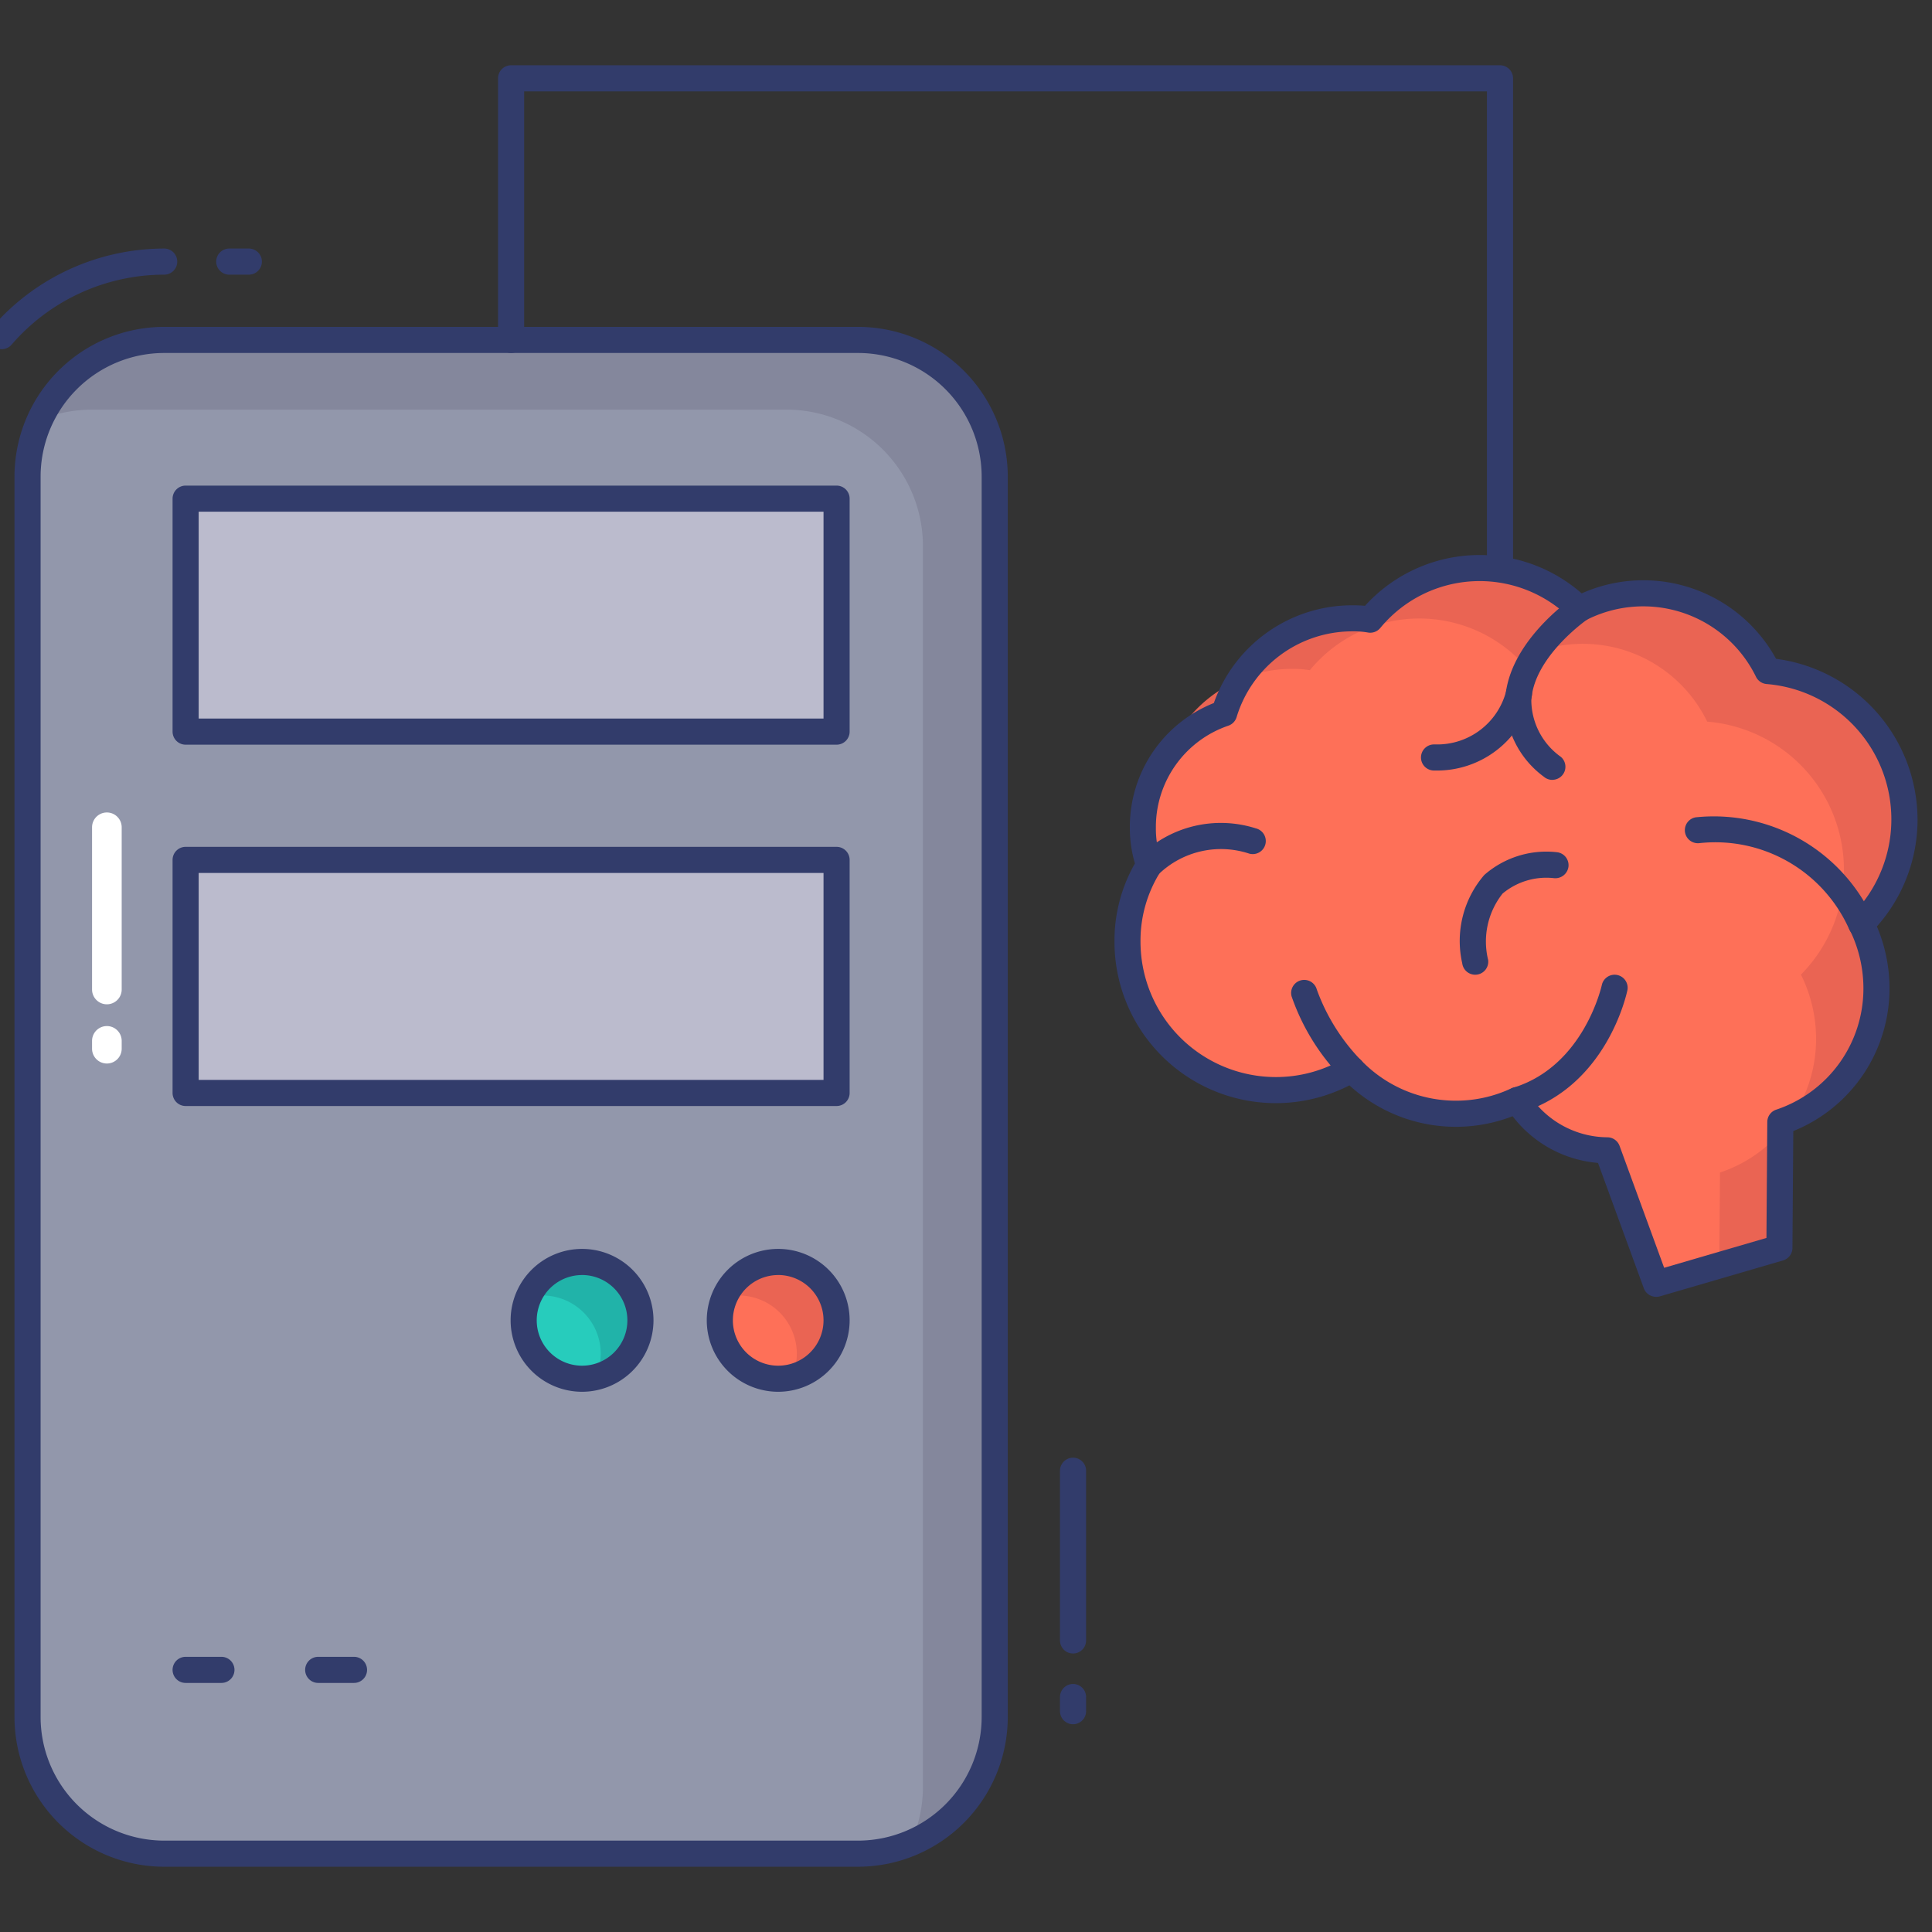 <svg id="color_line" height="512" viewBox="0 0 74 74" width="512" xmlns="http://www.w3.org/2000/svg" data-name="color line"><rect x="0" y="0" width="74" height="74" fill="#333333" stroke="none"/><rect fill="#9297ab" height="57.981" rx="5.233" width="37.044" x="1.055" y="13.019"/><path d="m38.1 18.25v47.52a5.231 5.231 0 0 1 -3.22 4.83 5.2 5.2 0 0 0 .47-2.16v-47.52a5.228 5.228 0 0 0 -5.23-5.23h-26.58a5.236 5.236 0 0 0 -2.02.4 5.236 5.236 0 0 1 4.77-3.07h26.58a5.228 5.228 0 0 1 5.23 5.23z" fill="#84879c"/><path d="m15.113 11.093h8.927v24.932h-8.927z" fill="#bbbbcd" transform="matrix(0 1 -1 0 43.136 3.983)"/><path d="m32.043 28.523h-24.933a.5.5 0 0 1 -.5-.5v-8.923a.5.5 0 0 1 .5-.5h24.933a.5.5 0 0 1 .5.5v8.927a.5.5 0 0 1 -.5.496zm-24.433-1h23.933v-7.923h-23.933z" fill="#323c6b"/><path d="m15.113 24.933h8.927v24.932h-8.927z" fill="#bbbbcd" transform="matrix(0 1 -1 0 56.976 17.822)"/><path d="m32.043 42.363h-24.933a.5.5 0 0 1 -.5-.5v-8.927a.5.5 0 0 1 .5-.5h24.933a.5.5 0 0 1 .5.5v8.927a.5.5 0 0 1 -.5.5zm-24.433-1h23.933v-7.927h-23.933z" fill="#323c6b"/><circle cx="29.807" cy="50.572" fill="#fe7058" r="2.235"/><circle cx="22.295" cy="50.572" fill="#27ccbc" r="2.235"/><path d="m32.04 50.57a2.223 2.223 0 0 1 -1.71 2.17 2.184 2.184 0 0 0 .19-.89 2.232 2.232 0 0 0 -2.23-2.23 2.024 2.024 0 0 0 -.55.07 2.263 2.263 0 0 1 2.07-1.35 2.232 2.232 0 0 1 2.23 2.23z" fill="#ea6453"/><path d="m24.53 50.57a2.231 2.231 0 0 1 -1.7 2.17 2.356 2.356 0 0 0 .18-.89 2.234 2.234 0 0 0 -2.24-2.23 1.813 1.813 0 0 0 -.52.07 2.21 2.21 0 0 1 2.04-1.35 2.234 2.234 0 0 1 2.24 2.23z" fill="#21b3a9"/><path d="m8.481 64.46h-1.371a.5.5 0 1 1 0-1h1.371a.5.5 0 0 1 0 1z" fill="#323c6b"/><path d="m13.559 64.46h-1.371a.5.5 0 0 1 0-1h1.371a.5.5 0 0 1 0 1z" fill="#323c6b"/><path d="m57.453 22.259a.5.5 0 0 1 -.5-.5v-18.259h-36.877v9.52a.5.5 0 1 1 -1 0v-10.02a.5.5 0 0 1 .5-.5h37.877a.5.5 0 0 1 .5.5v18.759a.5.5 0 0 1 -.5.5z" fill="#323c6b"/><path d="m71.294 35.393a5.553 5.553 0 0 1 .579 2.472 5.4 5.4 0 0 1 -3.682 5.113l-.035 4.815-4.724 1.378-1.869-5.109a4.132 4.132 0 0 1 -3.451-1.925 5.441 5.441 0 0 1 -2.346.526 5.545 5.545 0 0 1 -4-1.7 5.679 5.679 0 0 1 -8.585-4.881 5.436 5.436 0 0 1 .831-2.935 4.108 4.108 0 0 1 -.242-1.441 4.615 4.615 0 0 1 3.114-4.377 5.162 5.162 0 0 1 4.913-3.64 3.676 3.676 0 0 1 .684.053 5.428 5.428 0 0 1 8.006-.41 5.354 5.354 0 0 1 2.462-.6 5.28 5.28 0 0 1 4.757 2.968 5.7 5.7 0 0 1 3.587 9.689z" fill="#fe7058"/><path d="m68.19 43.38-.03 4.41-2.31.67.03-3.55a5.3 5.3 0 0 0 2.31-1.53z" fill="#ea6453"/><path d="m71.29 35.39a5.554 5.554 0 0 1 .58 2.48 5.386 5.386 0 0 1 -3.23 4.93 5.345 5.345 0 0 0 .92-3 5.512 5.512 0 0 0 -.58-2.47 5.7 5.7 0 0 0 -3.59-9.69 5.294 5.294 0 0 0 -7.21-2.38 5.428 5.428 0 0 0 -8.01.41 3.824 3.824 0 0 0 -.68-.05 5.039 5.039 0 0 0 -1.98.4 5.131 5.131 0 0 1 4.29-2.34 3.074 3.074 0 0 1 .68.06 5.428 5.428 0 0 1 8.01-.41 5.312 5.312 0 0 1 7.22 2.37 5.691 5.691 0 0 1 3.58 9.69z" fill="#ea6453"/><path d="m47.51 26.02a5.178 5.178 0 0 0 -.62 1.3 4.395 4.395 0 0 0 -2.2 1.61 5.2 5.2 0 0 1 2.82-2.91z" fill="#ea6453"/><g fill="#323c6b"><path d="m59.459 29.872a.5.5 0 0 1 -.324-.12 3.616 3.616 0 0 1 -1.481-2.965c.112-2.166 2.458-3.8 2.558-3.872a.5.5 0 0 1 .567.824c-.021.014-2.042 1.431-2.126 3.1a2.68 2.68 0 0 0 1.131 2.15.5.5 0 0 1 -.324.88z"/><path d="m54.978 29.513h-.054a.5.5 0 0 1 .006-1h.049a2.726 2.726 0 0 0 2.714-2.057.5.5 0 1 1 .975.226 3.737 3.737 0 0 1 -3.69 2.831z"/><path d="m44.018 33.637a.5.5 0 0 1 -.377-.827 4.417 4.417 0 0 1 4.459-1.082.5.5 0 1 1 -.254.967 3.441 3.441 0 0 0 -3.452.775.5.5 0 0 1 -.376.167z"/><path d="m51.771 41.455a.5.5 0 0 1 -.37-.164 8.41 8.41 0 0 1 -1.93-3.128.5.5 0 0 1 .966-.261 7.6 7.6 0 0 0 1.7 2.716.5.5 0 0 1 -.37.836z"/><path d="m71.289 35.9a.5.5 0 0 1 -.451-.285 5.612 5.612 0 0 0 -5.743-3.321.5.5 0 0 1 -.146-.989 6.707 6.707 0 0 1 6.792 3.88.5.5 0 0 1 -.451.715z"/><path d="m58.113 42.638a.5.5 0 0 1 -.146-.978c2.712-.834 3.383-3.914 3.39-3.945a.5.5 0 0 1 .979.2c-.031.15-.789 3.689-4.076 4.7a.491.491 0 0 1 -.147.023z"/><path d="m56.507 37.334a.5.5 0 0 1 -.5-.437 3.866 3.866 0 0 1 .845-3.384 3.606 3.606 0 0 1 2.794-.87.5.5 0 0 1 .429.56.507.507 0 0 1 -.56.432 2.616 2.616 0 0 0 -1.963.591 2.961 2.961 0 0 0 -.552 2.545.5.5 0 0 1 -.433.559.571.571 0 0 1 -.06.004z"/><path d="m32.865 71.5h-26.577a5.74 5.74 0 0 1 -5.733-5.733v-47.514a5.74 5.74 0 0 1 5.733-5.733h26.577a5.74 5.74 0 0 1 5.735 5.733v47.514a5.74 5.74 0 0 1 -5.735 5.733zm-26.577-57.98a4.739 4.739 0 0 0 -4.733 4.733v47.514a4.739 4.739 0 0 0 4.733 4.733h26.577a4.739 4.739 0 0 0 4.735-4.733v-47.514a4.739 4.739 0 0 0 -4.733-4.733z"/><path d="m63.432 49.671a.5.5 0 0 1 -.47-.328l-1.755-4.8a4.6 4.6 0 0 1 -3.271-1.789 6.028 6.028 0 0 1 -6.249-1.182 6.18 6.18 0 0 1 -9-5.5 5.962 5.962 0 0 1 .783-3 4.745 4.745 0 0 1 -.194-1.381 5.1 5.1 0 0 1 3.217-4.763 5.622 5.622 0 0 1 5.307-3.744c.182 0 .339.006.482.02a5.93 5.93 0 0 1 8.3-.476 5.8 5.8 0 0 1 7.445 2.506 6.228 6.228 0 0 1 5.419 6.151 6.153 6.153 0 0 1 -1.557 4.1 6.073 6.073 0 0 1 .483 2.376 5.885 5.885 0 0 1 -3.685 5.462l-.032 4.477a.5.5 0 0 1 -.36.477l-4.724 1.378a.493.493 0 0 1 -.139.016zm-5.32-8.034a.5.5 0 0 1 .422.232 3.613 3.613 0 0 0 3.033 1.692.5.5 0 0 1 .466.328l1.708 4.67 3.918-1.143.032-4.442a.5.5 0 0 1 .341-.471 4.888 4.888 0 0 0 3.341-4.639 5.051 5.051 0 0 0 -.525-2.249.5.5 0 0 1 .092-.575 5.2 5.2 0 0 0 -3.273-8.84.5.5 0 0 1 -.411-.282 4.805 4.805 0 0 0 -6.538-2.149.5.5 0 0 1 -.58-.089 4.929 4.929 0 0 0 -7.268.371.5.5 0 0 1 -.48.175 3.179 3.179 0 0 0 -.59-.044 4.632 4.632 0 0 0 -4.436 3.288.5.5 0 0 1 -.317.326 4.1 4.1 0 0 0 -2.774 3.9 3.617 3.617 0 0 0 .211 1.267.5.5 0 0 1 -.047.444 4.931 4.931 0 0 0 -.753 2.666 5.187 5.187 0 0 0 5.181 5.181 5.132 5.132 0 0 0 2.646-.729.505.505 0 0 1 .617.081 5.032 5.032 0 0 0 3.639 1.553 4.97 4.97 0 0 0 2.13-.477.5.5 0 0 1 .214-.045z"/><path d="m29.808 53.308a2.736 2.736 0 1 1 2.735-2.736 2.739 2.739 0 0 1 -2.735 2.736zm0-4.471a1.736 1.736 0 1 0 1.735 1.735 1.737 1.737 0 0 0 -1.735-1.736z"/><path d="m22.295 53.308a2.736 2.736 0 1 1 2.735-2.736 2.739 2.739 0 0 1 -2.735 2.736zm0-4.471a1.736 1.736 0 1 0 1.735 1.735 1.737 1.737 0 0 0 -1.735-1.736z"/></g><path d="m4.093 38.467a.567.567 0 0 1 -.567-.567v-6.213a.567.567 0 0 1 1.135 0v6.213a.567.567 0 0 1 -.568.567z" fill="#fff"/><path d="m4.093 40.735a.567.567 0 0 1 -.567-.567v-.3a.567.567 0 0 1 1.135 0v.3a.567.567 0 0 1 -.568.567z" fill="#fff"/><path d="m41.1 66.042a.5.5 0 0 1 -.5-.5v-.542a.5.5 0 0 1 1 0v.542a.5.5 0 0 1 -.5.5z" fill="#323c6b"/><path d="m.067 13.375a.5.5 0 0 1 -.378-.827 8.728 8.728 0 0 1 6.6-3.028.5.5 0 1 1 0 1 7.73 7.73 0 0 0 -5.844 2.68.5.5 0 0 1 -.378.175z" fill="#323c6b"/><path d="m9.531 10.52h-.75a.5.5 0 0 1 0-1h.75a.5.5 0 0 1 0 1z" fill="#323c6b"/><path d="m41.1 63.333a.5.5 0 0 1 -.5-.5v-6.5a.5.5 0 0 1 1 0v6.5a.5.5 0 0 1 -.5.5z" fill="#323c6b"/></svg>